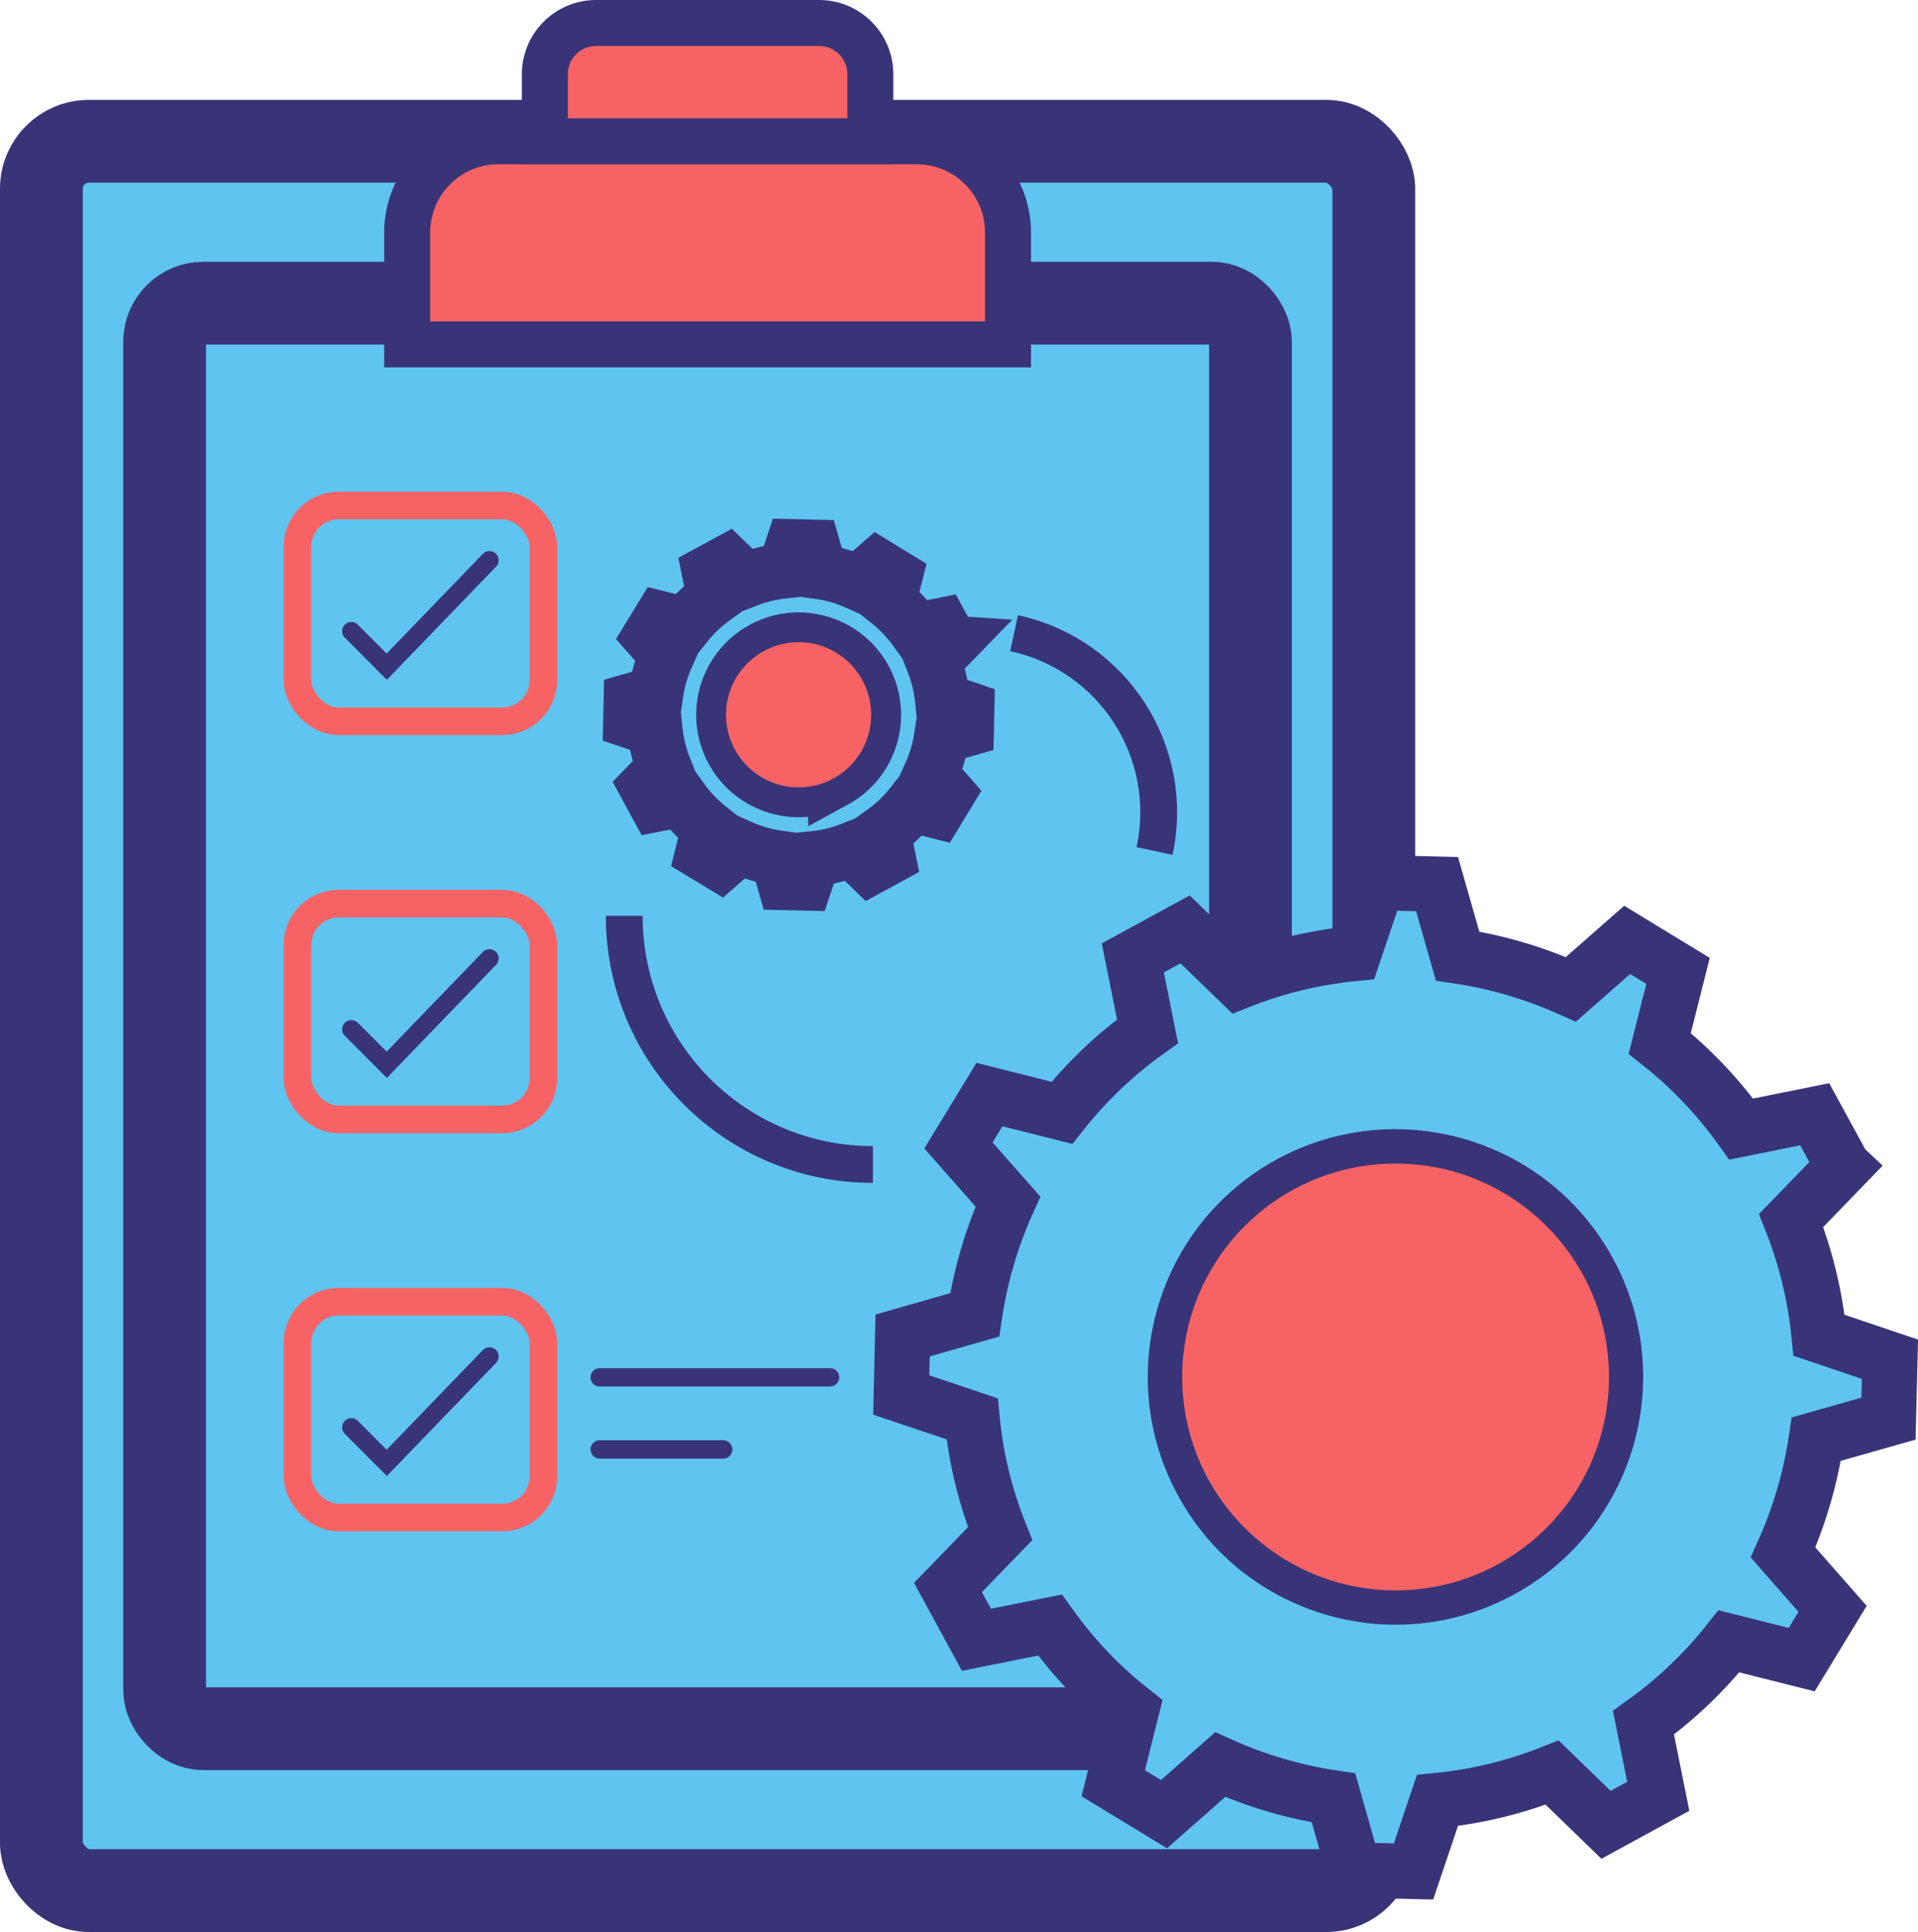 <?xml version="1.0" encoding="UTF-8"?><svg xmlns="http://www.w3.org/2000/svg" viewBox="0 0 208.54 210.04"><defs><style>.d{stroke:#f76364;stroke-width:3px;}.d,.e,.f{fill:none;}.d,.e,.f,.g,.h,.i{stroke-miterlimit:10;}.e{stroke-width:4px;}.e,.f,.g,.h,.i{stroke:#393478;}.f{stroke-linecap:round;stroke-width:2px;}.g{stroke-width:5px;}.g,.j{fill:#f76364;}.h{stroke-width:9px;}.h,.i{fill:#5fc4f0;}.i{stroke-width:6px;}</style></defs><g id="a"/><g id="b"><g id="c"><g><g><rect class="h" x="4.5" y="15.36" width="144.87" height="190.18" rx="5.15" ry="5.15"/><rect class="h" x="17.9" y="32.96" width="118.06" height="154.98" rx="4.2" ry="4.2"/><path class="g" d="M54.19,15.36h45.49c5.47,0,9.92,4.44,9.92,9.92v12.16H44.27v-12.16c0-5.47,4.44-9.92,9.92-9.92Z"/><path class="g" d="M64.81,2.5h24.25c3.08,0,5.57,2.5,5.57,5.57v7.29H59.24v-7.29c0-3.08,2.5-5.57,5.57-5.57Z"/><g><rect class="d" x="32.34" y="54.96" width="26.74" height="23.46" rx="4.48" ry="4.48"/><polyline class="f" points="38.2 68.62 42.05 72.48 53.22 60.91"/></g><g><rect class="d" x="32.34" y="98.24" width="26.74" height="23.46" rx="4.48" ry="4.48"/><polyline class="f" points="38.2 111.9 42.05 115.76 53.22 104.19"/></g><g><rect class="d" x="32.34" y="141.52" width="26.74" height="23.46" rx="4.48" ry="4.48"/><polyline class="f" points="38.2 155.18 42.05 159.04 53.22 147.47"/></g></g><g><path class="i" d="M200.41,126.82l-3.1-5.68-7.99,1.61c-2.55-3.57-5.55-6.69-8.86-9.31l1.99-7.89-5.53-3.37-6.12,5.38c-3.91-1.76-8.07-2.99-12.32-3.62l-2.23-7.82-6.46-.16-2.6,7.7c-.84,.08-1.67,.19-2.51,.33-3.37,.51-6.71,1.41-9.98,2.71l-5.85-5.66-5.68,3.1,1.6,7.98c-3.57,2.55-6.69,5.55-9.31,8.86l-7.88-1.98-3.37,5.53,5.38,6.1c-1.77,3.92-2.99,8.08-3.62,12.32l-7.83,2.24-.15,6.47,7.71,2.59c.4,4.21,1.41,8.42,3.04,12.49l-5.67,5.85,3.1,5.68,7.99-1.6c.9,1.25,1.85,2.45,2.85,3.6,1.84,2.1,3.86,4.01,6.01,5.7l-1.98,7.9,5.52,3.36,6.11-5.39c3.92,1.77,8.07,2.99,12.32,3.62l2.23,7.85,6.47,.15,2.6-7.72c4.21-.41,8.4-1.41,12.47-3.03l5.86,5.68,5.68-3.1-1.61-8c3.56-2.55,6.68-5.54,9.29-8.85l7.91,1.99,3.36-5.52-5.38-6.13c1.76-3.91,2.98-8.06,3.61-12.32l7.85-2.23,.16-6.46-7.71-2.6c-.41-4.21-1.42-8.41-3.03-12.48l5.67-5.86Zm-37.22,43.89c-8.4,4.58-18.34,3.61-25.59-1.69-2.77-2.01-5.13-4.65-6.88-7.86-6.33-11.6-2.05-26.15,9.54-32.48,5.28-2.88,11.17-3.56,16.62-2.35,6.52,1.43,12.41,5.58,15.85,11.9,6.33,11.6,2.06,26.14-9.54,32.48Z"/><circle class="j" cx="151.74" cy="149.7" r="23.2"/></g><g><path class="i" d="M103.39,69.93l-1.05-1.93-2.72,.55c-.87-1.21-1.89-2.28-3.01-3.17l.68-2.68-1.88-1.15-2.08,1.83c-1.33-.6-2.74-1.02-4.19-1.23l-.76-2.66-2.2-.05-.88,2.62c-.29,.03-.57,.06-.85,.11-1.15,.17-2.28,.48-3.39,.92l-1.99-1.92-1.93,1.05,.55,2.71c-1.21,.87-2.28,1.89-3.17,3.01l-2.68-.67-1.15,1.88,1.83,2.08c-.6,1.33-1.02,2.75-1.23,4.19l-2.66,.76-.05,2.2,2.62,.88c.14,1.43,.48,2.86,1.03,4.25l-1.93,1.99,1.05,1.93,2.72-.54c.31,.43,.63,.83,.97,1.22,.63,.71,1.31,1.36,2.04,1.94l-.67,2.69,1.88,1.14,2.08-1.83c1.33,.6,2.74,1.02,4.19,1.23l.76,2.67,2.2,.05,.88-2.63c1.43-.14,2.86-.48,4.24-1.03l1.99,1.93,1.93-1.05-.55-2.72c1.21-.87,2.27-1.88,3.16-3.01l2.69,.68,1.14-1.88-1.83-2.08c.6-1.33,1.01-2.74,1.23-4.19l2.67-.76,.05-2.2-2.62-.89c-.14-1.43-.48-2.86-1.03-4.25l1.93-1.99Zm-12.66,14.92c-2.86,1.56-6.24,1.23-8.7-.57-.94-.68-1.75-1.58-2.34-2.67-2.15-3.94-.7-8.89,3.25-11.04,1.79-.98,3.8-1.21,5.65-.8,2.22,.49,4.22,1.9,5.39,4.05,2.15,3.95,.7,8.89-3.25,11.04Z"/><circle class="j" cx="86.83" cy="77.71" r="7.89"/></g><path class="e" d="M67.87,99.56c0,14.95,12.1,27.04,27.04,27.04"/><path class="e" d="M110.26,68.84c10.76,2.32,17.59,12.91,15.27,23.68"/><line class="f" x1="65.21" y1="149.74" x2="90.25" y2="149.74"/><line class="f" x1="65.21" y1="157.58" x2="78.63" y2="157.58"/></g></g></g></svg>